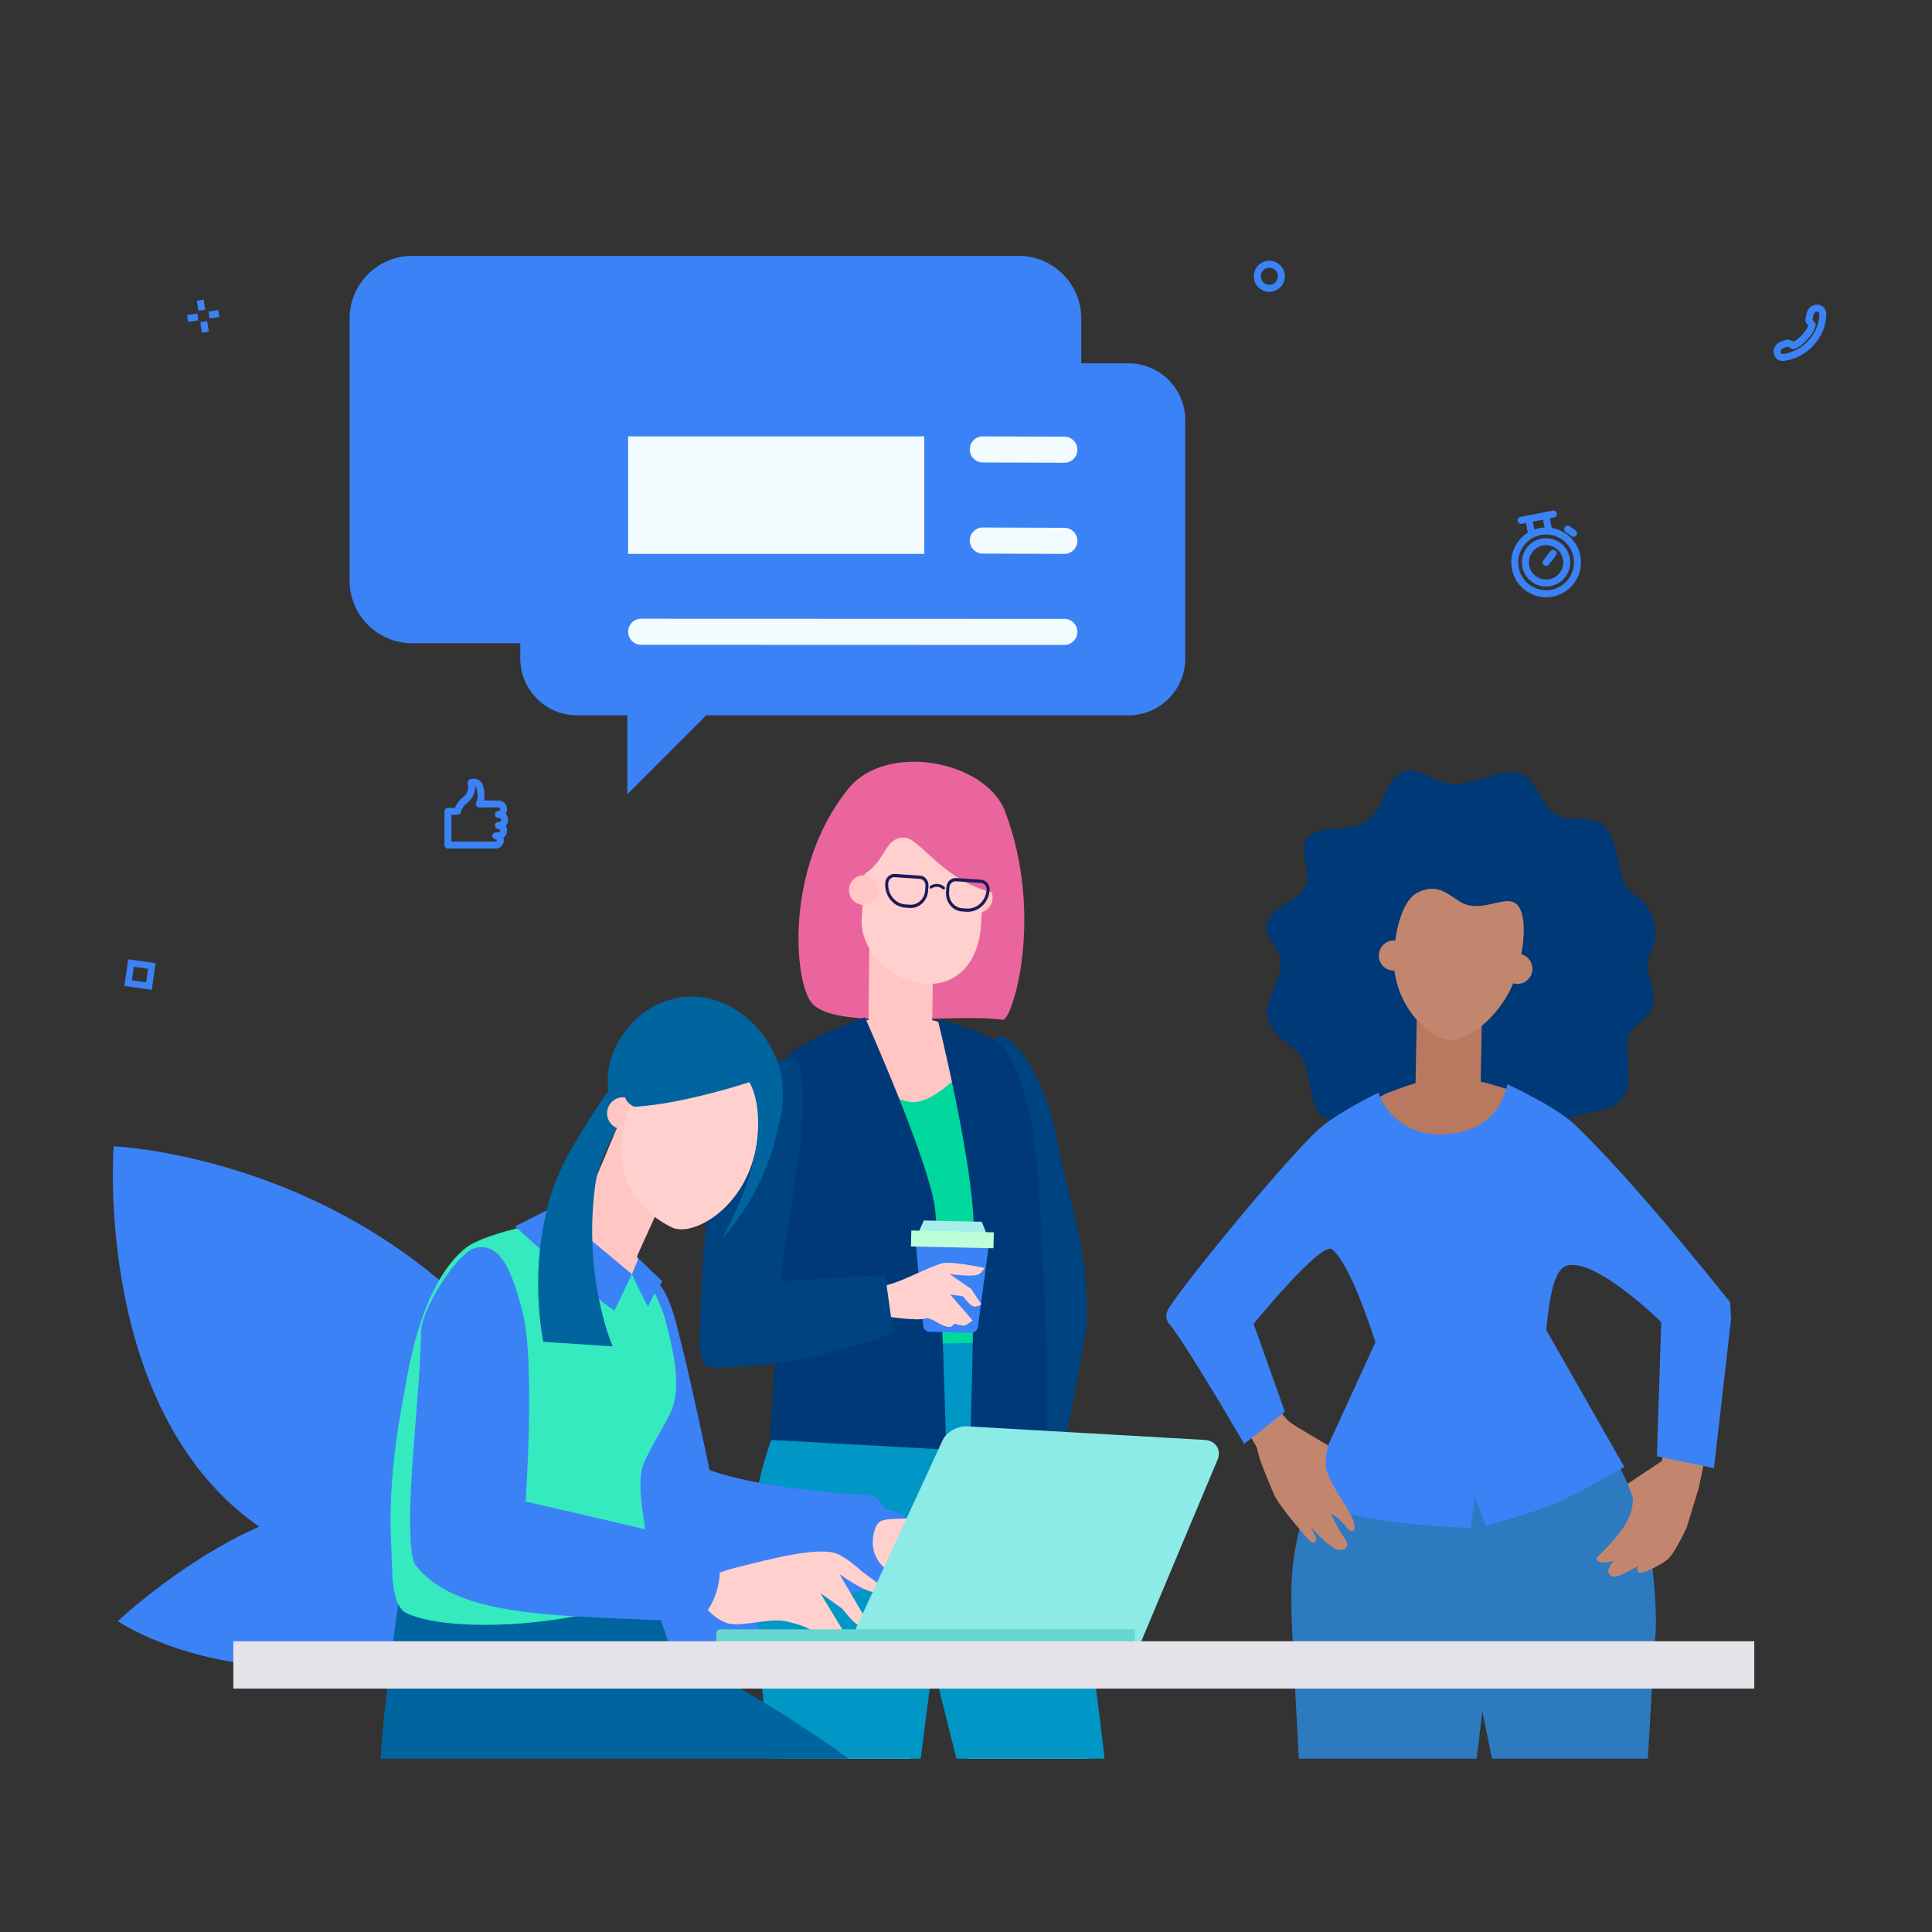 <!DOCTYPE svg PUBLIC "-//W3C//DTD SVG 1.1//EN" "http://www.w3.org/Graphics/SVG/1.1/DTD/svg11.dtd">
<!-- Uploaded to: SVG Repo, www.svgrepo.com, Transformed by: SVG Repo Mixer Tools -->
<svg width="800px" height="800px" viewBox="0 -41.83 1417 1417" id="svg2" version="1.1" xml:space="preserve" xmlns="http://www.w3.org/2000/svg" xmlns:inkscape="http://www.inkscape.org/namespaces/inkscape" xmlns:sodipodi="http://sodipodi.sourceforge.net/DTD/sodipodi-0.dtd" xmlns:svg="http://www.w3.org/2000/svg" fill="#000000">
<rect x="0" y="-41.83" width="1417" height="1417" fill="#333333" stroke="none"/>
<g id="SVGRepo_bgCarrier" stroke-width="0"/>
<g id="SVGRepo_tracerCarrier" stroke-linecap="round" stroke-linejoin="round"/>
<g id="SVGRepo_iconCarrier"> <defs id="defs6"/> <g id="g8" transform="matrix(1.333,0,0,-1.333,0,1333.333)"> <g id="g10" transform="scale(0.1)"> <path d="m 625.383,4009.11 c 0,0 1690.197,-65.43 2525.027,-1652.53 464.19,-882.46 1469.85,-1122.18 1469.85,-1122.18 0,0 -1800.05,-261.56 -3178.87,671.41 -930.628,629.7 -816.007,2103.3 -816.007,2103.3" id="path12" style="fill:#3B82F6;fill-opacity:1;fill-rule:nonzero;stroke:none"/> <path d="m 648.313,1396.68 c 0,0 646.427,-446.77 1668.567,-152.9 584.29,167.99 1110.74,172.09 1110.74,172.09 0,0 -414.87,649.13 -1464.69,633.82 -634.36,-9.25 -1314.617,-653.01 -1314.617,-653.01" id="path14" style="fill:#3B82F6;fill-opacity:1;fill-rule:nonzero;stroke:none"/> <path d="m 9063.8,4995.62 c 0,-74.16 52.62,-109.44 29.29,-214.55 -15.46,-69.67 -106.92,-97.9 -131.84,-162.77 -35.9,-93.45 52.79,-285.67 -62.1,-371.58 -83.49,-62.42 -213.92,-39.87 -294.98,-103.5 -86.04,-67.53 -107.4,-183.65 -210.64,-222.24 -114.24,-42.7 -234.13,-1.61 -362.45,-1.61 -114.76,0 -228.6,-45.75 -332.4,-11.27 -96.08,31.9 -128.3,164.6 -210.67,221.53 -60.6,41.89 -174.97,2.79 -226.19,56.19 -57.11,59.55 -51.85,232.16 -95.12,303.75 -61.76,102.17 -164.28,108.94 -192.15,229.71 -19.63,85.05 72.52,206.38 72.52,297.72 0,84.62 -93.62,134.53 -76.7,213.83 20.22,94.75 171.95,126.12 213.42,210.25 35.56,72.14 -41.76,198.65 7.25,260.73 62.7,79.4 250.16,37.63 331.16,96.7 97.03,70.77 91.12,237.47 207.84,272.18 94.62,28.14 167.42,-70.11 270.7,-70.11 117.48,0 257.72,93.82 363.64,57.76 92.06,-31.33 108.25,-164.13 187.59,-218.55 82.24,-56.4 216.97,2.45 281.54,-74.53 71.48,-85.23 59.84,-204.38 104.36,-309.3 28.38,-66.87 128.33,-83.11 161.98,-201.31 34.51,-121.19 -36.05,-174.42 -36.05,-259.03" id="path16" style="fill:#003977;fill-opacity:1;fill-rule:nonzero;stroke:none"/> <path d="m 7713.84,5562.3 c -98.14,-127.98 -114.22,-302 -39.86,-435.1 1.82,-3.25 548,-128.66 579.8,-129.78 298.4,-10.54 270.31,370.44 224.89,475.71 -111.13,257.54 -555.18,362.56 -764.83,89.17" id="path18" style="fill:#003977;fill-opacity:1;fill-rule:nonzero;stroke:none"/> <path d="m 8035.4,3759.75 c 154.23,-4.61 338.3,417.32 395.46,506.65 0,0 -81.23,40.82 -120.88,52.81 -259.75,78.59 -368.65,106.92 -677.18,-17.51 -36.53,-14.73 -136.4,-78.84 -136.4,-78.84 2.71,-11.79 403.34,-459.06 539,-463.11" id="path20" style="fill:#b97860;fill-opacity:1;fill-rule:nonzero;stroke:none"/> <path d="m 7801.37,4735.92 346.82,-6.65 c 3.18,-0.06 5.71,-2.68 5.64,-5.86 l -9.58,-500.19 c -0.68,-35.22 -29.78,-63.22 -64.99,-62.55 l -230.79,4.42 c -35.22,0.68 -63.23,29.78 -62.55,65 l 9.59,500.19 c 0.06,3.17 2.68,5.7 5.86,5.64" id="path22" style="fill:#b97860;fill-opacity:1;fill-rule:nonzero;stroke:none"/> <path d="m 8431.35,4977.28 c -4.58,-45.43 -44.77,-78.58 -89.76,-74.04 -44.98,4.53 -77.73,45.04 -73.15,90.47 4.58,45.43 44.75,78.58 89.74,74.04 44.99,-4.53 77.75,-45.04 73.17,-90.47" id="path24" style="fill:#c2866e;fill-opacity:1;fill-rule:nonzero;stroke:none"/> <path d="m 7749.77,5050.53 c -4.58,-45.43 -44.76,-78.58 -89.75,-74.04 -44.99,4.54 -77.74,45.04 -73.16,90.47 4.58,45.43 44.76,78.58 89.75,74.05 44.98,-4.54 77.75,-45.05 73.16,-90.48" id="path26" style="fill:#c2866e;fill-opacity:1;fill-rule:nonzero;stroke:none"/> <path d="m 8368.18,5051.61 c -44.32,-281.23 -277.19,-468.29 -396.93,-456.21 -120.15,12.11 -328.85,214.03 -300.28,497.3 28.56,283.26 70.63,519.62 398.62,477.91 475.58,-60.48 319.78,-384.54 298.59,-519" id="path28" style="fill:#c2866e;fill-opacity:1;fill-rule:nonzero;stroke:none"/> <path d="m 8314.36,5640.55 c -81.35,76.12 -376.48,168.69 -576.52,-10.35 -252.55,-226.05 -61.06,-490.09 -61.06,-490.09 0,0 22.77,207.52 116.96,261.35 115.09,65.76 183.85,-15.89 246.97,-50.72 112.53,-62.11 241.36,46.48 303.67,-9.32 69.34,-62.1 26.38,-275.56 26.38,-275.56 0,0 67.07,62.22 89.53,138.94 57.81,197.42 -79.38,373.47 -145.93,435.75" id="path30" style="fill:#003977;fill-opacity:1;fill-rule:nonzero;stroke:none"/> <path d="m 9066.83,1856.47 c -104.9,363.45 -331.31,703.82 -561.37,1133.73 0,0 -283.94,-60.47 -503.44,-87.06 -265.3,-32.14 -425.44,19.99 -425.44,19.99 -468.04,-938.38 -484.07,-1148.5 -468.04,-1553.9 4.74,-119.78 37.89,-729.609 37.89,-729.609 h 978.38 l 31.48,259.258 52.81,-259.258 h 857.82 c 0,0 31.9,574.289 42.44,696.589 10.49,121.89 -21.86,448.62 -42.53,520.26" id="path32" style="fill:#2d7ac0;fill-opacity:1;fill-rule:nonzero;stroke:none"/> <path d="M 7566.62,2928.57 7159.61,2040.7 c 0,0 347.56,-77.39 465.49,-92.98 280.11,-37.03 468.32,-37.66 468.32,-37.66 l 20.79,170.23 61.01,-159.74 c 0,0 259.64,66.61 430.72,145.86 129.14,59.82 331.16,178.54 331.16,178.54 l -428.83,752.11 -941.65,-68.49" id="path34" style="fill:#3B82F6;fill-opacity:1;fill-rule:nonzero;stroke:none"/> <path d="m 6518.57,3017.81 c 79.93,-151.02 398.36,-656.7 399.1,-672.26 1.99,-42.46 68.89,-198.4 92.09,-251.04 29.58,-67.12 154.5,-208.69 190.6,-250.32 28.52,-32.87 50.44,-6.59 37.53,17.98 -20.15,38.38 -22.26,48.12 -22.26,48.12 0,0 69.85,-78.77 126.4,-114.05 5.14,-3.21 45.09,-18.8 62.89,2.87 10.62,12.91 8.71,30.55 0.31,42.77 -52.38,76.17 -81.92,146.4 -81.92,146.4 0,0 43.35,-19.48 92.3,-83.29 13.66,-17.8 51.1,-26.99 33.6,34.29 -23.09,80.86 -144.77,220.3 -153.58,306.58 -5.55,54.24 11.93,117.58 11.93,117.58 -27.91,17.13 -186.56,108.07 -211.71,129.04 -139.86,116.59 -237.57,555.4 -289.53,610.86 -148.19,158.18 -321.33,-22.06 -287.75,-85.53" id="path36" style="fill:#c2866e;fill-opacity:1;fill-rule:nonzero;stroke:none"/> <path d="m 9346.97,2129.72 -66.58,-217.82 c 0,0 -65.26,-142.85 -104.54,-175.49 -33.4,-27.76 -151.27,-91.69 -162.64,-69.37 -15.35,30.11 11.54,39.22 11.54,39.22 0,0 -80.68,-45.6 -109.57,-56.25 -13.33,-4.91 -34.62,-13.16 -46.9,-6.02 -8.34,4.86 -21.82,20.72 -19.24,30.01 17.37,62.65 61.02,79.67 61.02,79.67 0,0 7.24,-27.66 -91.77,-35.13 -24.49,-1.85 -39.3,21.62 -31.5,29.14 120.41,116.22 201.37,213.67 197.58,326.92 l -28.7,77.71 188.26,125.36 c 0,0 164.87,879.62 344.61,770.8 47.29,-28.63 -141.57,-918.75 -141.57,-918.75" id="path38" style="fill:#c2866e;fill-opacity:1;fill-rule:nonzero;stroke:none"/> <path d="m 9519.48,3151.07 c 0,0 -527.18,667.82 -860.96,982.78 -99.32,93.71 -365.37,217.53 -365.37,217.53 0,0 -32.82,-265.41 -349.75,-276.98 -286.99,-10.47 -358.74,229.93 -358.74,229.93 0,0 -206.98,-99.24 -314.45,-188.91 -154.52,-128.93 -725.93,-822.4 -836.51,-992.51 -26.9,-41.41 -16.22,-73.07 -0.85,-90.64 83.65,-95.67 412.79,-660.36 412.79,-660.36 l 224.08,176.22 -172.32,484.14 c 0,0 372.57,456.68 431.87,410.04 97.33,-76.52 217.11,-440.33 255.5,-563.97 42.65,-137.42 869.18,-163.77 920.69,111.86 10.97,58.66 22.26,330.01 111.51,360.85 155.57,53.76 523.45,-309.12 523.45,-309.12 l -23.92,-738.33 314.07,-65.42 93.95,819.61 -5.04,93.28" id="path40" style="fill:#3B82F6;fill-opacity:1;fill-rule:nonzero;stroke:none"/> <path d="M 5604.86,8908.35 H 2268 c -190.21,0 -344.39,-154.18 -344.39,-344.39 V 7121.45 c 0,-190.2 154.19,-344.39 344.39,-344.39 h 3336.86 c 190.2,0 344.39,154.19 344.39,344.39 v 1442.52 c 0,190.2 -154.19,344.38 -344.39,344.38" id="path42" style="fill:#3B82F6;fill-opacity:1;fill-rule:nonzero;stroke:none"/> <path d="M 6208.48,8317.45 H 3175.63 c -172.88,0 -313.01,-140.14 -313.01,-313.01 v -1311.1 c 0,-172.87 140.13,-313.01 313.01,-313.01 h 276.02 v -433.97 l 433.98,433.97 h 2322.84 c 172.87,0 313.01,140.14 313.01,313.01 v 1311.1 c 0,172.87 -140.14,313.01 -313,313.01" id="path44" style="fill:#3B82F6;fill-opacity:1;fill-rule:nonzero;stroke:none"/> <path d="M 5085.38,7268.7 H 3456.16 v 646.58 H 5085.38 V 7268.7" id="path46" style="fill:#f2fbfd;fill-opacity:1;fill-rule:nonzero;stroke:none"/> <path d="m 5856.16,7268.7 -448.56,1.6 c -39.65,0 -71.77,32.12 -71.77,71.78 0,39.64 32.12,71.76 71.77,71.76 l 448.56,-1.6 c 39.65,0 71.78,-32.12 71.78,-71.77 0,-39.65 -32.13,-71.77 -71.78,-71.77" id="path48" style="fill:#f2fbfd;fill-opacity:1;fill-rule:nonzero;stroke:none"/> <path d="m 5856.16,7770.13 -448.56,1.6 c -39.65,0 -71.77,32.12 -71.77,71.78 0,39.65 32.12,71.77 71.77,71.77 l 448.56,-1.61 c 39.65,0 71.78,-32.11 71.78,-71.77 0,-39.65 -32.13,-71.77 -71.78,-71.77" id="path50" style="fill:#f2fbfd;fill-opacity:1;fill-rule:nonzero;stroke:none"/> <path d="m 5856.16,6767.67 -2328.23,0.8 c -39.65,0 -71.77,32.12 -71.77,71.77 0,39.65 32.12,71.77 71.77,71.77 l 2328.23,-0.8 c 39.65,0 71.78,-32.12 71.78,-71.77 0,-39.66 -32.13,-71.77 -71.78,-71.77" id="path52" style="fill:#f2fbfd;fill-opacity:1;fill-rule:nonzero;stroke:none"/> <path d="m 725.84,4922.46 78.23,-11.2 10.664,74.55 -78.218,11.2 z m 109.18,-52.49 -150.469,21.54 21.015,146.78 150.457,-21.54 -21.003,-146.78" id="path54" style="fill:#3B82F6;fill-opacity:1;fill-rule:nonzero;stroke:none"/> <path d="m 5494.8,4612.67 c 100.26,13.85 262.15,-269.09 313.13,-528.64 93.91,-478.14 173.87,-622.89 172.94,-1019.12 -0.21,-88.22 -160.46,-887.62 -160.46,-887.62 l -208.02,168.83 49.65,599.64 c 0,0 -297.38,1648.91 -167.24,1666.91" id="path56" style="fill:#004381;fill-opacity:1;fill-rule:nonzero;stroke:none"/> <path d="M 5534.52,2883.24 4751.88,2861.95 4637.86,4471 5360.79,4442.93 5534.52,2883.24" id="path58" style="fill:#00d89e;fill-opacity:1;fill-rule:nonzero;stroke:none"/> <path d="m 4301.75,639.621 h 708.4 c 14.91,256.149 25.69,507.339 25.69,507.339 l -829.66,772.47 c 0,0 16.19,-560.32 33.07,-773.11 9.84,-124.18 36.35,-326.23 62.5,-506.699" id="path60" style="fill:#ffd0ce;fill-opacity:1;fill-rule:nonzero;stroke:none"/> <path d="M 5980.87,639.621 C 5889.41,1150.5 5792.72,1649.11 5792.72,1649.11 l -704.55,-320.68 c 0,0 111.85,-314.96 232.94,-688.809 h 659.76" id="path62" style="fill:#ffd0ce;fill-opacity:1;fill-rule:nonzero;stroke:none"/> <path d="m 5050.63,1527.95 c -230.21,-20.94 -909.94,181.19 -894.66,487.72 16.61,333.58 311.12,895.34 311.12,895.34 l 1073.22,19.94 c 0,0 269.19,-595.08 321.1,-816.57 84.08,-358.83 -587.32,-566.1 -810.78,-586.43" id="path64" style="fill:#0096c6;fill-opacity:1;fill-rule:nonzero;stroke:none"/> <path d="m 4664,5972.61 c -350.22,-441.8 -292.95,-1053.74 -200.12,-1172.08 124,-158.09 778.22,-56.68 1053.04,-95.37 52.59,-7.41 231.6,570.31 13.24,1146.45 -105.48,278.32 -655.03,387.34 -866.16,121" id="path66" style="fill:#ea659d;fill-opacity:1;fill-rule:nonzero;stroke:none"/> <path d="m 5035.29,4252.38 c 151.35,16.19 332.04,243.82 394.05,328.09 0,0 -77.35,45.4 -115.61,59.75 -250.64,94.02 -356.03,128.9 -667.72,26.21 -36.91,-12.16 -139.34,-68.85 -139.34,-68.85 1.91,-11.79 375.8,-361.54 528.62,-345.2" id="path68" style="fill:#ffc6c3;fill-opacity:1;fill-rule:nonzero;stroke:none"/> <path d="m 5118.89,5119.11 -319.69,3.8 c -8.74,0.1 -15.94,-8.29 -16.06,-18.75 l -4.37,-382.84 c -1.38,-116 86.62,-185.45 183.64,-186.6 97.03,-1.16 166.36,82.42 167.74,198.42 l 4.35,366.85 c 0.13,10.45 -6.86,19.02 -15.61,19.12" id="path70" style="fill:#ffc6c3;fill-opacity:1;fill-rule:nonzero;stroke:none"/> <path d="m 5461.56,5370.89 c -3.08,-44.93 -41.66,-78.88 -86.16,-75.83 -44.49,3.06 -78.07,41.96 -74.98,86.9 3.09,44.93 41.66,78.88 86.16,75.83 44.49,-3.05 78.07,-41.96 74.98,-86.9" id="path72" style="fill:#ffc6c3;fill-opacity:1;fill-rule:nonzero;stroke:none"/> <path d="m 5113.67,5887.51 c -181.1,12.43 -338.28,-128.43 -351.06,-314.62 l -21.11,-307.35 c -12.78,-186.2 172.72,-350.31 344.19,-362.37 190.05,-13.37 298.87,131.15 311.65,317.34 l 21.1,307.36 c 12.78,186.19 -123.66,347.21 -304.77,359.64" id="path74" style="fill:#ffd0ce;fill-opacity:1;fill-rule:nonzero;stroke:none"/> <path d="m 5360.24,5995.96 c -80.77,72.4 -296.08,142.26 -505.15,-15.07 -213.96,-161.01 -133.67,-495.96 -96.9,-472.22 121.68,78.55 108.72,202.01 217.99,198.87 88.05,-2.53 214.71,-245.84 504.04,-306.24 22.53,-4.7 67.49,154.84 59.37,233.27 -23.36,225.57 -113.28,302.15 -179.35,361.39" id="path76" style="fill:#ea659d;fill-opacity:1;fill-rule:nonzero;stroke:none"/> <path d="m 5090.13,5416.57 c -3.12,-45.97 -40.58,-81.03 -83.49,-78.13 l -24.56,1.65 c -56.45,3.81 -99.05,56.12 -94.94,116.6 1.33,19.62 17.3,34.57 35.62,33.33 l 138.36,-9.32 c 18.32,-1.24 32.13,-18.2 30.79,-37.81 z m -27.8,81.92 -138.37,9.32 c -27.46,1.86 -51.43,-20.57 -53.42,-50 -4.78,-70.29 44.72,-131.08 110.34,-135.51 l 24.55,-1.65 c 52.08,-3.51 97.52,39.01 101.31,94.8 l 1.79,26.31 c 1.99,29.43 -18.73,54.88 -46.2,56.73" id="path78" style="fill:#1a1b5c;fill-opacity:1;fill-rule:nonzero;stroke:none"/> <path d="m 5223.67,5434 c 1.33,19.62 17.31,34.57 35.62,33.34 l 138.37,-9.33 c 18.31,-1.23 32.13,-18.2 30.79,-37.81 -4.1,-60.49 -53.38,-106.6 -109.85,-102.8 l -24.55,1.66 c -42.91,2.89 -75.29,42.65 -72.17,88.63 z m -16.6,1.12 -1.79,-26.32 c -3.79,-55.78 35.49,-104.02 87.56,-107.53 l 24.56,-1.66 c 65.61,-4.42 122.88,49.17 127.65,119.47 2,29.42 -18.72,54.87 -46.18,56.72 l -138.37,9.33 c -27.47,1.85 -51.44,-20.58 -53.43,-50.01" id="path80" style="fill:#1a1b5c;fill-opacity:1;fill-rule:nonzero;stroke:none"/> <path d="m 5196.93,5435.89 c -21.72,20.35 -54.07,22.84 -78.62,6.06 -3.51,-2.39 -4.56,-7.35 -2.35,-11.08 2.18,-3.71 6.81,-4.81 10.32,-2.42 18.97,12.96 43.94,11.03 60.73,-4.67 1.28,-1.2 2.83,-1.84 4.42,-1.95 2.25,-0.15 4.55,0.79 6.16,2.75 2.73,3.35 2.45,8.42 -0.66,11.31" id="path82" style="fill:#1a1b5c;fill-opacity:1;fill-rule:nonzero;stroke:none"/> <path d="m 4671.3,5424.35 c 3.05,44.94 41.58,78.93 86.08,75.92 44.5,-3.01 78.12,-41.88 75.08,-86.82 -3.05,-44.94 -41.58,-78.93 -86.08,-75.92 -44.5,3.01 -78.12,41.88 -75.08,86.82" id="path84" style="fill:#ffc6c3;fill-opacity:1;fill-rule:nonzero;stroke:none"/> <path d="m 4758.71,4719.33 c 0,0 358.66,-803.25 385.93,-1055.26 38.03,-351.4 61.44,-1323.78 61.44,-1323.78 l -971.32,53.77 64.05,948.38 c 0,0 -181.45,938.73 45.37,1171.58 80.78,82.93 414.53,205.31 414.53,205.31" id="path86" style="fill:#003977;fill-opacity:1;fill-rule:nonzero;stroke:none"/> <path d="m 5159.77,4705.08 c 0,0 191.15,-768.03 197.94,-1137.1 6.18,-336.6 -19.74,-1227.69 -19.74,-1227.69 l 424.25,85.54 c 0,0 2.35,418.21 -18.11,830.01 -30.16,607.31 -36.93,1004.28 -209.59,1278.87 -66.21,105.3 -374.75,170.37 -374.75,170.37" id="path88" style="fill:#003977;fill-opacity:1;fill-rule:nonzero;stroke:none"/> <path d="m 5065.74,639.621 129.92,1009.489 c 0,0 -1016.46,636.72 -1037.57,394.61 -22.6,-259.13 19.59,-857.18 69,-1404.099 h 838.65" id="path90" style="fill:#0096c6;fill-opacity:1;fill-rule:nonzero;stroke:none"/> <path d="m 6077.47,639.621 c -61.36,529.599 -139.79,1125.549 -216.07,1474.759 -48.76,223.29 -812.12,-621.17 -812.12,-621.17 l 213.01,-853.589 h 815.18" id="path92" style="fill:#0096c6;fill-opacity:1;fill-rule:nonzero;stroke:none"/> <path d="m 5045.63,3516.31 37.31,84.79 318.89,-7 33.58,-84.44" id="path94" style="fill:#a6eee9;fill-opacity:1;fill-rule:nonzero;stroke:none"/> <path d="m 5439.62,3459.51 -8.4,-63.58 -50.24,-380.21 c -2.49,-18.86 -18.78,-32.83 -37.82,-32.41 l -227.7,5 c -19.01,0.42 -34.67,15.07 -36.35,34.02 l -39.77,449.92 400.28,-12.74" id="path96" style="fill:#3B82F6;fill-opacity:1;fill-rule:nonzero;stroke:none"/> <path d="m 5466.22,3448.2 -454.04,9.97 1.92,87.77 454.05,-9.98 -1.93,-87.76" id="path98" style="fill:#bdffd8;fill-opacity:1;fill-rule:nonzero;stroke:none"/> <path d="m 5092.31,3062.26 c -47.57,-16.04 -204.21,8.94 -309.61,23.74 l -24.28,140.36 c 0,0 109.05,15.87 123.67,19.65 93.47,24.2 208.47,90.79 300.63,119.57 46.09,14.39 235.21,-26.05 235.21,-26.05 0,0 -16.14,-25.3 -30.8,-33.63 -33.01,-18.75 -162.35,0.31 -162.35,0.31 l 117.95,-80.96 56.88,-84.17 c 0,0 -9.86,-12.73 -37.01,-13.78 -23.61,-0.92 -63.14,56.07 -63.14,56.07 l -71.33,10.53 123.32,-142.95 c 0,0 -31.67,-25.56 -44.61,-28.01 -13.81,-2.61 -55.25,10.42 -55.25,10.42 0,0 -14.52,-15.91 -19.16,-16.96 -45.3,-10.19 -107.8,56.76 -140.12,45.86" id="path100" style="fill:#ffd0ce;fill-opacity:1;fill-rule:nonzero;stroke:none"/> <path d="m 4374.52,4490.33 c -123.55,20.72 -304.08,-138.95 -387.3,-430.48 -120.35,-421.63 -120.21,-666.29 -138.36,-1116.83 -7.71,-191.16 99.42,-152 159.86,-149.75 497.95,18.52 905.72,190.03 905.72,190.03 l -44.23,318.21 -578.76,-35.89 114.02,757.34 c 0,0 37.71,455.86 -30.95,467.37" id="path102" style="fill:#004381;fill-opacity:1;fill-rule:nonzero;stroke:none"/> <path d="m 3718.82,3041.92 c 77.89,-293.09 185.09,-813.4 185.09,-813.4 0,0 226.11,-99.56 883.8,-140.81 37.77,-2.37 57.33,-35.84 78.42,-70.42 3.22,-5.27 79.24,-20.38 98.73,-32.01 32.64,-19.48 -41.3,-269.11 -72.61,-344.55 -26.12,-62.9 -90.93,-27.11 -90.93,-27.11 0,0 -23.66,-34.14 -60.52,-48.09 -261,-98.74 -1026.67,93.26 -1227.02,163.99 -34.24,12.09 -7.1,34.62 -37.05,100.19 -196.26,429.67 -198.89,999.12 -159.05,1296.39 8.12,60.6 79.71,207.51 128.51,208.11 139.19,1.71 216.06,-79.43 272.63,-292.29" id="path104" style="fill:#3B82F6;fill-opacity:1;fill-rule:nonzero;stroke:none"/> <path d="m 3567.06,4761.34 c -170.08,-106.55 -281.98,-352.95 -191.35,-526.06 78.39,-149.72 556.92,-278.77 591.84,-287.75 327.75,-84.25 367.95,295.79 327.18,470.59 -68.56,293.91 -410.35,542.01 -727.67,343.22" id="path106" style="fill:#00649f;fill-opacity:1;fill-rule:nonzero;stroke:none"/> <path d="m 3027.1,3072.59 c 147.46,-69.71 461.35,-7.27 554.52,55.09 0,0 -55.2,265.91 -88.54,294.31 -218.39,186.02 -214.35,155.47 -565.87,165.45 -41.62,1.18 -111.89,-165.45 -111.89,-165.45 -2.37,-12.57 82.07,-288.07 211.78,-349.4" id="path108" style="fill:#ffc6c3;fill-opacity:1;fill-rule:nonzero;stroke:none"/> <path d="m 3424.25,4140.53 209.12,-407.23 c 8.91,-3.1 13.61,-12.84 10.52,-21.74 l -167.16,-369.65 c -34.39,-98.81 -80.84,-85.07 -179.65,-50.69 -98.81,34.37 -175.93,151.03 -141.55,249.83 l 246.98,588.96 c 3.1,8.91 12.83,13.62 21.74,10.52" id="path110" style="fill:#ffc6c3;fill-opacity:1;fill-rule:nonzero;stroke:none"/> <path d="m 3394.86,4109.43 -34.03,223.62 c 0,0 -158.67,-221.59 -246.11,-392.24 -142.71,-278.52 -168.4,-513.73 -42.95,-747.79 115.36,-215.23 37.37,-309.05 42.63,-309.78 0,0 174.56,195.43 161.98,335.92 -32.58,363.9 -19.03,422.35 -8.81,537.07 14.35,161.28 127.29,353.2 127.29,353.2" id="path112" style="fill:#00649f;fill-opacity:1;fill-rule:nonzero;stroke:none"/> <path d="m 3341.22,4204.58 c -7.51,-47.69 24.68,-92.36 71.9,-99.8 47.21,-7.44 91.58,25.19 99.08,72.87 7.51,47.68 -24.68,92.36 -71.9,99.8 -47.21,7.43 -91.58,-25.19 -99.08,-72.87" id="path114" style="fill:#ffc6c3;fill-opacity:1;fill-rule:nonzero;stroke:none"/> <path d="m 4143.88,3935.06 c -82.59,-286.29 -341.55,-424.87 -448.87,-371.4 -223.98,111.58 -330.6,325.44 -248.01,611.74 82.59,286.28 296.7,436.61 492.28,380.19 195.58,-56.42 287.18,-334.24 204.6,-620.53" id="path116" style="fill:#ffd0ce;fill-opacity:1;fill-rule:nonzero;stroke:none"/> <path d="m 3756.71,4695.72 c -264.66,-37.37 -320.12,-401.9 -316.41,-418.27 5.89,-25.98 39.97,-51.49 55.31,-50.56 271.14,16.57 627.55,135.13 627.55,135.13 0,0 178.34,-265.96 -150.78,-861.17 0,0 196.29,200.72 287.74,523.27 115.73,408.17 -119.34,725.82 -503.41,671.6" id="path118" style="fill:#00649f;fill-opacity:1;fill-rule:nonzero;stroke:none"/> <path d="m 4669.02,639.621 c -450.83,333.078 -975.57,592.199 -975.57,592.199 -93.52,288.17 -193.39,547.8 -193.39,547.8 L 2216.93,1658.89 c 0,0 -100.6,-640.51 -122.67,-1019.269 h 2574.76" id="path120" style="fill:#00649f;fill-opacity:1;fill-rule:nonzero;stroke:none"/> <path d="m 3661.74,3050.81 c -19.27,84.19 -139.98,315.64 -139.98,315.64 l -45.03,-61 -395.8,302.69 c 0,0 -408.39,-68.83 -519.01,-158.67 -202.81,-164.72 -290.12,-513.62 -331.51,-761.17 -16.55,-99.03 -101.42,-485.87 -77.59,-881.34 6.66,-110.63 -5.79,-322.73 81.99,-365.45 290.47,-141.34 1238.9,-38.06 1331.05,161.76 48.89,106 -86.94,500.98 -25.88,655.53 31.34,79.33 112.02,205.79 148.58,282.86 76.83,161.94 -5.71,416.9 -26.82,509.15" id="path122" style="fill:#34eabe;fill-opacity:1;fill-rule:nonzero;stroke:none"/> <path d="m 3644.83,3265.62 c -4.52,3.7 -132.23,126.78 -132.23,126.78 l -35.87,-86.95 c 0,0 86.92,-183.02 89.25,-177.66 34.81,80.36 78.85,137.83 78.85,137.83" id="path124" style="fill:#3B82F6;fill-opacity:1;fill-rule:nonzero;stroke:none"/> <path d="m 3476.73,3305.45 -96.05,-200.17 c -153.28,102.05 -546.34,463.26 -546.34,463.26 l 203.84,103.54 438.55,-366.63" id="path126" style="fill:#3B82F6;fill-opacity:1;fill-rule:nonzero;stroke:none"/> <path d="M 3206.32,4080.48 C 2845.71,3601.83 2989.34,2933.51 2989.34,2933.51 l 381.7,-25.17 c 0,0 -184.56,417.05 -81.67,977.51 29.22,159.26 32.34,347.79 -83.05,194.63" id="path128" style="fill:#00649f;fill-opacity:1;fill-rule:nonzero;stroke:none"/> <path d="m 4738.21,1673.42 c -3.46,3.27 -96.83,91.08 -159.61,101.87 -125.5,21.58 -360.77,-43.09 -484.56,-73 -126.07,-30.46 -235.22,-56.94 -233.9,-172.44 0.73,-63.28 99.55,-138.38 155.02,-147.85 75.78,-12.94 214.54,27.95 290.54,16.37 44.49,-6.77 112.16,-25.54 151.66,-47.09 13.26,-7.23 41.57,-23.14 56.55,-21.24 6.22,0.79 21.16,13.43 21.16,13.43 0,0 40.83,-40.2 58.61,-45.43 16.66,-4.9 69.21,6.09 69.21,6.09 l -149.45,246.89 119.75,-85.4 c 0,0 59.39,-76.68 87.66,-89.79 32.52,-15.07 56.19,9.83 56.19,9.83 l -157.76,269.08 c 0,0 140.44,-100.08 190.48,-97.89 22.21,0.97 56.37,20.98 56.37,20.98 l -127.92,95.59" id="path130" style="fill:#ffd0ce;fill-opacity:1;fill-rule:nonzero;stroke:none"/> <path d="m 2873.53,3105.28 c 73.2,-271.84 18.32,-1050.78 18.32,-1050.78 0,0 329.26,-74.98 886.83,-206.08 36.84,-8.65 54.79,-44.3 75.88,-78.88 3.21,-5.28 87.66,-33.26 97.32,-58.18 32.59,-84.04 -40.03,-287 -126.25,-313.33 -14.55,-4.44 -128.48,20.47 -128.48,20.47 0,0 -46.95,-18.06 -86.33,-16.37 -619.78,26.61 -1114.84,29.77 -1325.55,304.73 -12.56,16.39 -18.85,59.32 -21.15,79.84 -32.63,291.9 50.68,872.24 52.31,1200.32 0.6,121.97 199.29,443.67 304.16,464.22 136.6,26.77 195.67,-133.29 252.94,-345.96" id="path132" style="fill:#3B82F6;fill-opacity:1;fill-rule:nonzero;stroke:none"/> <path d="m 4806.44,1873.97 c 20.79,94.57 52.21,80.69 181.71,87.67 127.17,6.86 379.03,19.03 498.51,-25.05 59.76,-22.04 156.22,-176.28 159.03,-180.13 l 39.61,-88.45 c 0,0 -39.83,-29.64 -51.04,-7.48 -42.23,83.45 -105.8,121.99 -105.8,121.99 l 144.55,-152.5 c 0,0 -22.2,-24.64 -57.96,-22.39 -30.56,1.92 -61.44,35.81 -80.78,52.45 -35.87,30.88 -104.19,94.41 -104.19,94.41 l 108.67,-211.86 c 3.4,-6.86 -1.71,-14.89 -9.37,-14.62 -17.34,0.62 -41.45,4.38 -53.97,12.29 -15.66,9.91 -99.04,95.55 -120.84,146.24 -5.7,13.28 -74.39,42.22 -104.74,45.68 -24.74,2.82 -83.96,-47.07 5.23,-53.75 26.36,-1.97 70.31,8.29 95.8,-15.83 4.98,-4.72 20.02,-22.83 6.68,-32.17 -13.04,-9.13 -51.13,-26.7 -81.5,-29.6 -48.04,-4.59 -87.24,-13.59 -104.73,-15.69 -121.76,-14.64 -170.03,32.69 -213.61,49.61 -157.1,61 -164.85,177.37 -151.26,239.18" id="path134" style="fill:#ffd0ce;fill-opacity:1;fill-rule:nonzero;stroke:none"/> <path d="M 6278.84,1283.88 H 4676.03 l 509.15,1105.55 c 22.33,48.51 82.1,82.22 139.48,78.93 l 1304.01,-74.73 c 60.29,-3.45 93.31,-54.58 70.51,-108.89 L 6278.84,1283.88" id="path136" style="fill:#8ceae7;fill-opacity:1;fill-rule:nonzero;stroke:none"/> <path d="M 6243.45,1283.88 H 3941.04 v 46.95 c 0,11.44 9.26,20.71 20.71,20.71 h 2281.7 v -67.66" id="path138" style="fill:#65d7cc;fill-opacity:1;fill-rule:nonzero;stroke:none"/> <path d="M 9652.29,1025.33 H 1283.92 v 260.65 h 8368.37 v -260.65" id="path140" style="fill:#e3e3e9;fill-opacity:1;fill-rule:nonzero;stroke:none"/> <path d="m 2483.93,5832.83 v -146.91 l 243.77,0.08 c 3.2,0 5.89,2.7 5.89,5.89 0,3.19 -2.69,5.89 -5.88,5.89 -10.61,0 -19.21,8.6 -19.21,19.2 0,10.61 8.6,19.21 19.21,19.21 h 14.34 c 5.26,0 9.71,4.44 9.71,9.7 0,5.26 -4.45,9.71 -9.71,9.71 -10.6,0 -19.2,8.6 -19.2,19.2 0,10.61 8.6,19.21 19.2,19.21 h 4.23 c 5.94,0 10.96,5.01 10.96,10.95 0,5.93 -5.02,10.94 -10.96,10.94 h -4.23 c -10.6,0 -19.2,8.6 -19.2,19.21 0,10.6 8.6,19.2 19.2,19.2 5.26,0 9.71,4.45 9.71,9.71 0,5.26 -4.45,9.71 -9.71,9.71 l -104.67,-0.02 c -6.83,0 -13.14,3.62 -16.59,9.52 -3.45,5.9 -3.5,13.18 -0.14,19.13 0.49,0.92 14.62,28.5 1.08,77.5 -1.77,6.4 -4.42,10.55 -7.84,12.33 0.53,-13.69 -0.72,-31.76 -7.96,-48.89 -7.77,-18.37 -23.99,-35.64 -36.58,-45.69 -27.89,-22.23 -32.4,-47.18 -32.58,-48.23 -1.56,-9.15 -9.48,-16.11 -18.77,-16.21 z m -19.2,-185.32 c -5.1,0 -9.98,2.02 -13.58,5.62 -3.6,3.6 -5.63,8.49 -5.63,13.58 v 185.13 c 0,10.53 8.48,19.1 19.01,19.2 l 38.91,0.4 c 5.55,14.59 17.4,36.62 41.96,56.21 9.17,7.31 20.5,19.6 25.15,30.59 9.07,21.46 3.24,47.5 3.18,47.76 -2.15,9.34 2.9,18.91 11.86,22.32 2.45,0.94 24.53,8.82 45.54,-1.81 9.3,-4.7 21.64,-14.84 27.62,-36.41 9.16,-33.13 8.08,-59.66 4.65,-77.98 l 78.65,0.01 c 26.53,0 48.12,-21.58 48.12,-48.11 0,-9.47 -2.75,-18.31 -7.49,-25.75 8.04,-8.79 12.96,-20.49 12.96,-33.31 0,-12.83 -4.92,-24.53 -12.96,-33.31 4.74,-7.45 7.49,-16.29 7.49,-25.76 0,-16.31 -8.16,-30.75 -20.62,-39.46 1.59,-4.56 2.45,-9.45 2.45,-14.54 0,-24.43 -19.87,-44.3 -44.29,-44.3 l -262.98,-0.08" id="path142" style="fill:#3B82F6;fill-opacity:1;fill-rule:nonzero;stroke:none"/> <path d="m 9835.98,8409.03 -25.7,-9.16 c -9.37,-3.33 -14.75,-13.16 -12.53,-22.85 1.25,-5.41 6.41,-9.01 12.01,-8.38 108.4,12.27 200.24,113.47 200.54,220.98 0.1,6.11 -4.5,11.21 -10.66,11.84 -9.83,1.03 -18.87,-5.46 -21.07,-15.08 l -6.39,-28.06 c 0.76,-3.23 6.13,-10.41 11.26,-14.96 5.05,-4.49 7.43,-11.36 6.16,-18 -8.84,-46.38 -72.04,-115.27 -118.65,-129.33 -6.34,-1.9 -13.22,-0.42 -18.2,3.94 -5.37,4.62 -13.59,9.06 -16.77,9.06 z m -27.54,-78.87 c -22.77,0 -42.9,15.64 -48.11,38.23 -6.62,28.71 9.33,57.8 37.09,67.67 l 25.9,9.2 c 16.59,6.32 34.17,-1.97 45.01,-9.07 29.48,14.31 69.37,57.44 80.88,87.35 -8.56,10 -18.97,26.46 -14.38,43.72 l 6.29,27.66 c 6.52,28.53 33.36,47.8 62.48,44.74 25.8,-2.68 45.2,-24.24 45.2,-50.15 -0.4,-128.23 -105.7,-244.43 -234.72,-259.03 -1.89,-0.22 -3.78,-0.32 -5.64,-0.32" id="path144" style="fill:#3B82F6;fill-opacity:1;fill-rule:nonzero;stroke:none"/> <path d="m 8477.18,7372.66 c -83.04,-16.37 -137.29,-97.25 -120.91,-180.29 16.37,-83.04 97.25,-137.28 180.28,-120.91 83.04,16.37 137.29,97.25 120.91,180.29 -16.37,83.04 -97.25,137.28 -180.28,120.91 z m 66.8,-338.88 c -103.81,-20.47 -204.93,47.34 -225.4,151.17 -20.46,103.81 47.35,204.93 151.17,225.39 103.81,20.47 204.93,-47.34 225.4,-151.16 20.47,-103.82 -47.35,-204.94 -151.17,-225.4" id="path146" style="fill:#3B82F6;fill-opacity:1;fill-rule:nonzero;stroke:none"/> <path d="m 8488.58,7314.79 c -51.13,-10.08 -84.52,-59.88 -74.44,-111.01 10.08,-51.13 59.87,-84.53 111.01,-74.45 51.13,10.08 84.52,59.88 74.44,111.01 -10.08,51.13 -59.87,84.53 -111.01,74.45 z m 44,-223.14 c -71.92,-14.18 -141.95,32.79 -156.12,104.7 -14.18,71.91 32.79,141.95 104.69,156.13 71.92,14.17 141.96,-32.8 156.13,-104.71 14.18,-71.91 -32.8,-141.94 -104.7,-156.12" id="path148" style="fill:#3B82F6;fill-opacity:1;fill-rule:nonzero;stroke:none"/> <path d="m 8524,7381.89 c -10.41,-2.05 -20.5,4.72 -22.55,15.13 l -15.58,79.02 c -2.05,10.41 4.72,20.51 15.13,22.56 10.4,2.05 20.5,-4.72 22.55,-15.13 l 15.58,-79.02 c 2.05,-10.41 -4.73,-20.51 -15.13,-22.56" id="path150" style="fill:#3B82F6;fill-opacity:1;fill-rule:nonzero;stroke:none"/> <path d="m 8430.35,7363.43 c -10.41,-2.05 -20.51,4.72 -22.56,15.12 l -15.57,79.03 c -2.05,10.41 4.71,20.51 15.12,22.56 10.41,2.05 20.51,-4.72 22.56,-15.13 l 15.58,-79.02 c 2.05,-10.41 -4.72,-20.51 -15.13,-22.56" id="path152" style="fill:#3B82F6;fill-opacity:1;fill-rule:nonzero;stroke:none"/> <path d="m 8550.5,7469.21 -177.8,-35.05 c -10.41,-2.05 -20.5,4.72 -22.55,15.13 -2.06,10.4 4.71,20.5 15.12,22.56 l 177.8,35.04 c 10.41,2.06 20.5,-4.72 22.56,-15.12 2.05,-10.41 -4.73,-20.51 -15.13,-22.56" id="path154" style="fill:#3B82F6;fill-opacity:1;fill-rule:nonzero;stroke:none"/> <path d="m 8661.41,7362.98 c -5.09,-1 -10.57,0.05 -15.08,3.36 l -32.24,23.66 c -8.55,6.28 -10.39,18.3 -4.12,26.86 6.28,8.54 18.3,10.38 26.85,4.11 l 32.23,-23.66 c 8.56,-6.27 10.4,-18.3 4.12,-26.85 -2.96,-4.03 -7.2,-6.58 -11.76,-7.48" id="path156" style="fill:#3B82F6;fill-opacity:1;fill-rule:nonzero;stroke:none"/> <path d="m 8510.59,7203.22 c -5.3,-1.04 -11,0.14 -15.59,3.74 -8.34,6.55 -9.79,18.62 -3.24,26.97 l 38.87,49.52 c 6.56,8.34 18.63,9.8 26.98,3.25 8.34,-6.55 9.79,-18.62 3.24,-26.97 l -38.88,-49.53 c -2.96,-3.76 -7.03,-6.12 -11.38,-6.98" id="path158" style="fill:#3B82F6;fill-opacity:1;fill-rule:nonzero;stroke:none"/> <path d="m 1035.14,8544.7 -6.15,37.92 56.51,9.16 6.14,-37.93 -56.5,-9.15" id="path160" style="fill:#3B82F6;fill-opacity:1;fill-rule:nonzero;stroke:none"/> <path d="m 1091.59,8606.26 -8.97,55.45 37.92,6.14 8.97,-55.45 -37.92,-6.14" id="path162" style="fill:#3B82F6;fill-opacity:1;fill-rule:nonzero;stroke:none"/> <path d="m 1153.4,8563.84 -6.14,37.92 53.43,8.66 6.15,-37.92 -53.44,-8.66" id="path164" style="fill:#3B82F6;fill-opacity:1;fill-rule:nonzero;stroke:none"/> <path d="m 1111.21,8485.07 -9.48,58.61 37.91,6.13 9.48,-58.61 -37.91,-6.13" id="path166" style="fill:#3B82F6;fill-opacity:1;fill-rule:nonzero;stroke:none"/> <path d="m 6983.97,8843.22 c -8.7,0 -17.24,-2.42 -24.81,-7.14 -10.69,-6.65 -18.15,-17.07 -21.01,-29.33 -5.88,-25.31 9.92,-50.71 35.24,-56.59 25.33,-5.88 50.7,9.92 56.59,35.22 5.89,25.31 -9.92,50.7 -35.23,56.59 -3.58,0.84 -7.19,1.25 -10.78,1.25 z m 0.09,-132.71 c -6.39,0 -12.89,0.72 -19.38,2.23 -45.95,10.7 -74.62,56.77 -63.93,102.71 5.18,22.26 18.71,41.17 38.11,53.25 19.4,12.06 42.34,15.88 64.6,10.68 45.93,-10.69 74.62,-56.76 63.92,-102.71 -9.18,-39.43 -44.45,-66.16 -83.32,-66.16" id="path168" style="fill:#3B82F6;fill-opacity:1;fill-rule:nonzero;stroke:none"/> </g> </g> </g>
</svg>